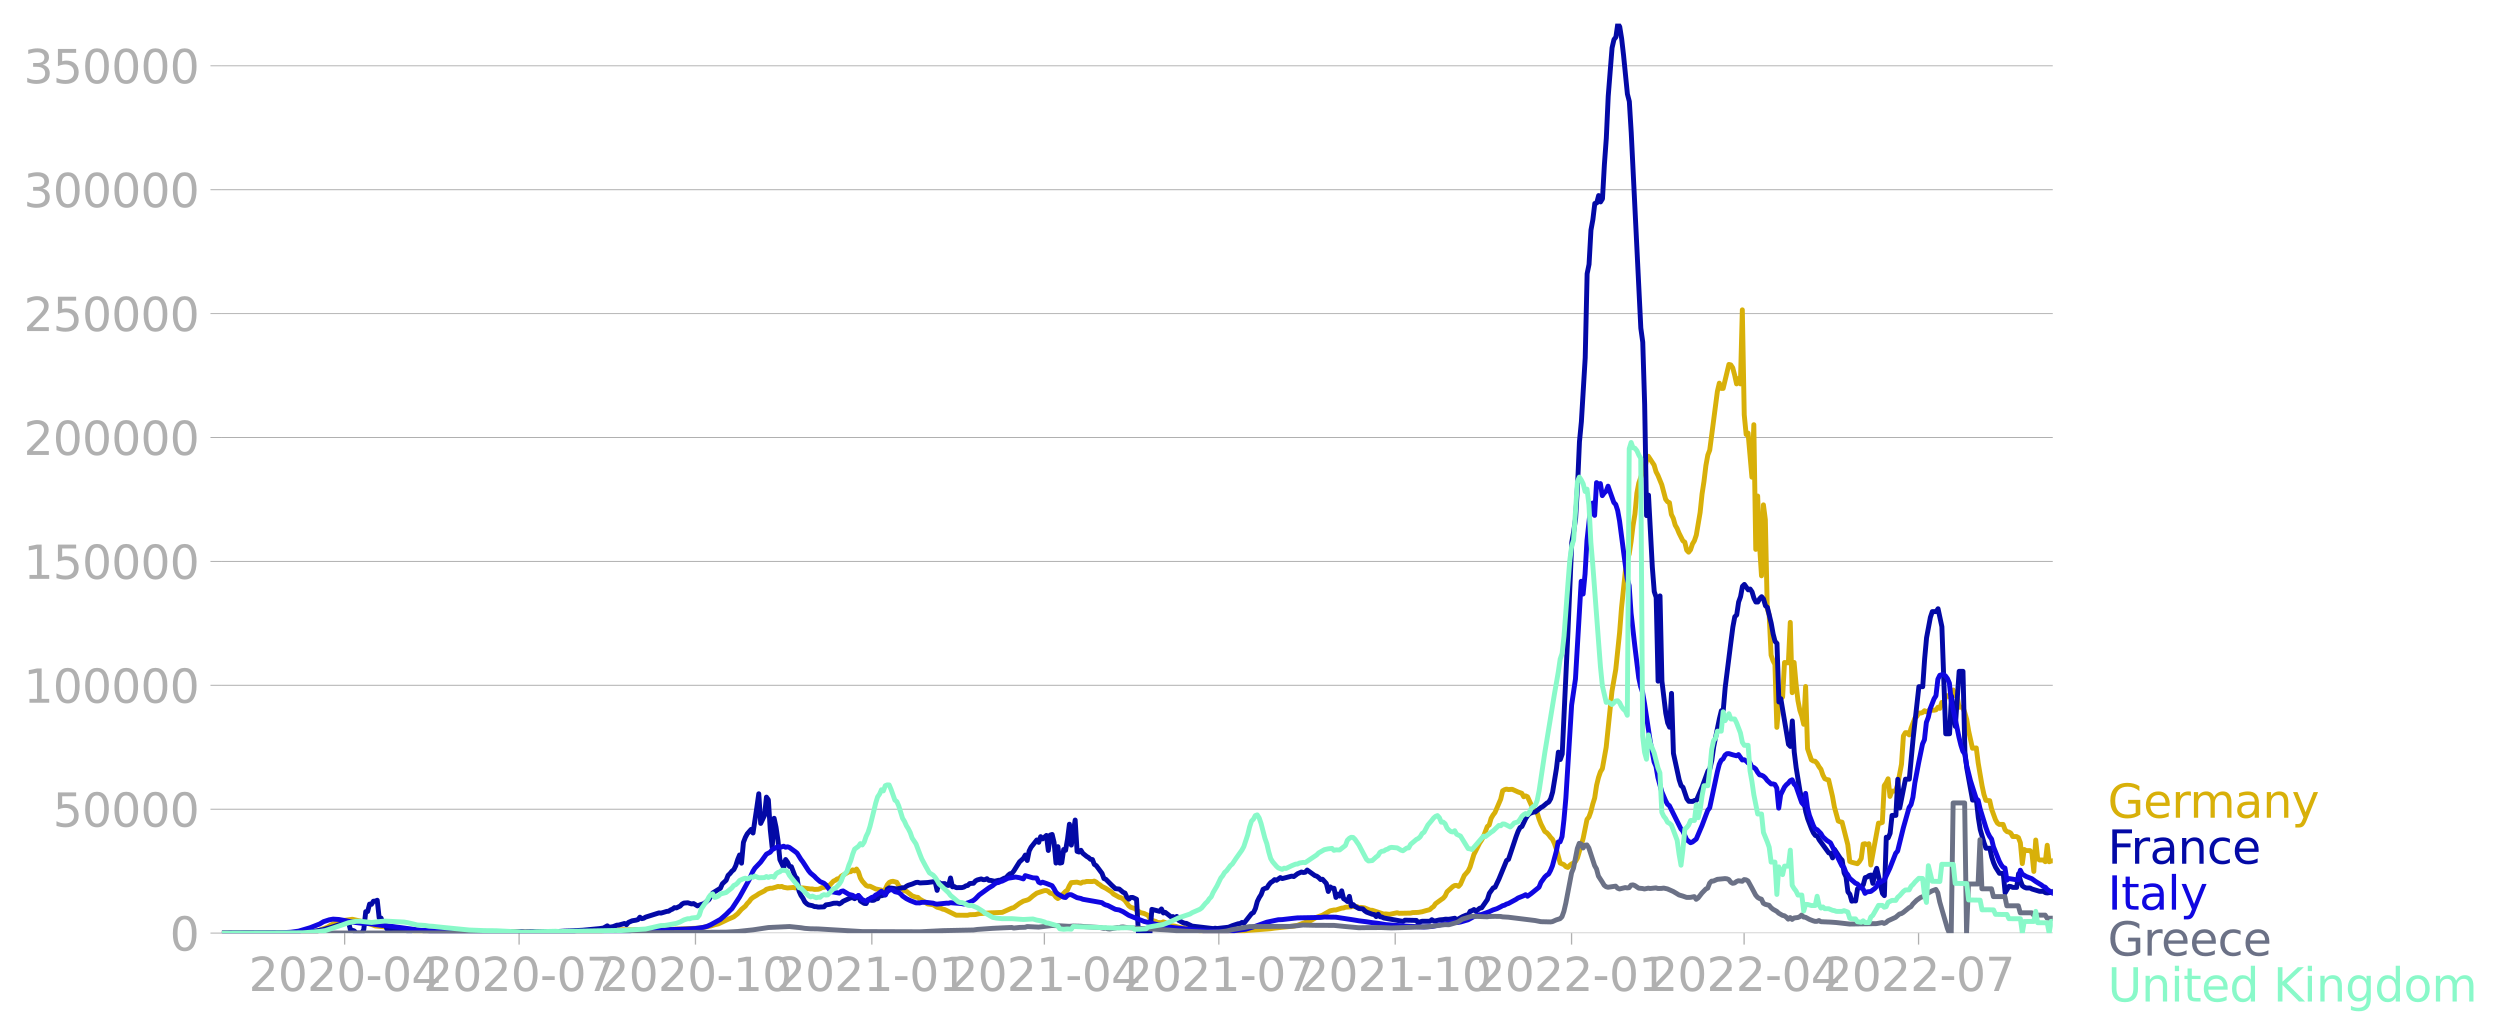 <svg xmlns:xlink="http://www.w3.org/1999/xlink" width="1015.94" height="420.47" viewBox="0 0 761.955 315.353" xmlns="http://www.w3.org/2000/svg"><defs><style>*{stroke-linejoin:round;stroke-linecap:butt}</style></defs><g id="figure_1"><path d="M0 315.353h761.955V0H0v315.353z" style="fill:none" id="patch_1"/><g id="axes_1"><path d="M67.645 284.4h558V7.2h-558v277.2z" style="fill:none" id="patch_2"/><g id="matplotlib.axis_1"><g id="xtick_1"><g id="line2d_1"><defs><path id="m13fb68a938" d="M0 0v3.5" style="stroke:#b0b0b0;stroke-width:.4"/></defs><use xlink:href="#m13fb68a938" x="105.04" y="284.4" style="fill:#b0b0b0;stroke:#b0b0b0;stroke-width:.4"/></g><g style="fill:#b0b0b0" transform="matrix(.14 0 0 -.14 75.792 302.038)" id="text_1"><defs><path id="DejaVuSans-32" d="M1228 531h2203V0H469v531q359 372 979 998 621 627 780 809 303 340 423 576 121 236 121 464 0 372-261 606-261 235-680 235-297 0-627-103-329-103-704-313v638q381 153 712 231 332 78 607 78 725 0 1156-363 431-362 431-968 0-288-108-546-107-257-392-607-78-91-497-524-418-433-1181-1211z" transform="scale(.016)"/><path id="DejaVuSans-30" d="M2034 4250q-487 0-733-480-245-479-245-1442 0-959 245-1439 246-480 733-480 491 0 736 480 246 480 246 1439 0 963-246 1442-245 480-736 480zm0 500q785 0 1199-621 414-620 414-1801 0-1178-414-1799Q2819-91 2034-91q-784 0-1198 620-414 621-414 1799 0 1181 414 1801 414 621 1198 621z" transform="scale(.016)"/><path id="DejaVuSans-2d" d="M313 2009h1684v-512H313v512z" transform="scale(.016)"/><path id="DejaVuSans-34" d="M2419 4116 825 1625h1594v2491zm-166 550h794V1625h666v-525h-666V0h-628v1100H313v609l1940 2957z" transform="scale(.016)"/></defs><use xlink:href="#DejaVuSans-32"/><use xlink:href="#DejaVuSans-30" x="63.623"/><use xlink:href="#DejaVuSans-32" x="127.246"/><use xlink:href="#DejaVuSans-30" x="190.869"/><use xlink:href="#DejaVuSans-2d" x="254.492"/><use xlink:href="#DejaVuSans-30" x="290.576"/><use xlink:href="#DejaVuSans-34" x="354.199"/></g></g><g id="xtick_2"><use xlink:href="#m13fb68a938" x="158.21" y="284.4" style="fill:#b0b0b0;stroke:#b0b0b0;stroke-width:.4" id="line2d_2"/><g style="fill:#b0b0b0" transform="matrix(.14 0 0 -.14 128.962 302.038)" id="text_2"><defs><path id="DejaVuSans-37" d="M525 4666h3000v-269L1831 0h-659l1594 4134H525v532z" transform="scale(.016)"/></defs><use xlink:href="#DejaVuSans-32"/><use xlink:href="#DejaVuSans-30" x="63.623"/><use xlink:href="#DejaVuSans-32" x="127.246"/><use xlink:href="#DejaVuSans-30" x="190.869"/><use xlink:href="#DejaVuSans-2d" x="254.492"/><use xlink:href="#DejaVuSans-30" x="290.576"/><use xlink:href="#DejaVuSans-37" x="354.199"/></g></g><g id="xtick_3"><use xlink:href="#m13fb68a938" x="211.965" y="284.4" style="fill:#b0b0b0;stroke:#b0b0b0;stroke-width:.4" id="line2d_3"/><g style="fill:#b0b0b0" transform="matrix(.14 0 0 -.14 182.717 302.038)" id="text_3"><defs><path id="DejaVuSans-31" d="M794 531h1031v3560L703 3866v575l1116 225h631V531h1031V0H794v531z" transform="scale(.016)"/></defs><use xlink:href="#DejaVuSans-32"/><use xlink:href="#DejaVuSans-30" x="63.623"/><use xlink:href="#DejaVuSans-32" x="127.246"/><use xlink:href="#DejaVuSans-30" x="190.869"/><use xlink:href="#DejaVuSans-2d" x="254.492"/><use xlink:href="#DejaVuSans-31" x="290.576"/><use xlink:href="#DejaVuSans-30" x="354.199"/></g></g><g id="xtick_4"><use xlink:href="#m13fb68a938" x="265.72" y="284.4" style="fill:#b0b0b0;stroke:#b0b0b0;stroke-width:.4" id="line2d_4"/><g style="fill:#b0b0b0" transform="matrix(.14 0 0 -.14 236.472 302.038)" id="text_4"><use xlink:href="#DejaVuSans-32"/><use xlink:href="#DejaVuSans-30" x="63.623"/><use xlink:href="#DejaVuSans-32" x="127.246"/><use xlink:href="#DejaVuSans-31" x="190.869"/><use xlink:href="#DejaVuSans-2d" x="254.492"/><use xlink:href="#DejaVuSans-30" x="290.576"/><use xlink:href="#DejaVuSans-31" x="354.199"/></g></g><g id="xtick_5"><use xlink:href="#m13fb68a938" x="318.307" y="284.4" style="fill:#b0b0b0;stroke:#b0b0b0;stroke-width:.4" id="line2d_5"/><g style="fill:#b0b0b0" transform="matrix(.14 0 0 -.14 289.059 302.038)" id="text_5"><use xlink:href="#DejaVuSans-32"/><use xlink:href="#DejaVuSans-30" x="63.623"/><use xlink:href="#DejaVuSans-32" x="127.246"/><use xlink:href="#DejaVuSans-31" x="190.869"/><use xlink:href="#DejaVuSans-2d" x="254.492"/><use xlink:href="#DejaVuSans-30" x="290.576"/><use xlink:href="#DejaVuSans-34" x="354.199"/></g></g><g id="xtick_6"><use xlink:href="#m13fb68a938" x="371.477" y="284.4" style="fill:#b0b0b0;stroke:#b0b0b0;stroke-width:.4" id="line2d_6"/><g style="fill:#b0b0b0" transform="matrix(.14 0 0 -.14 342.23 302.038)" id="text_6"><use xlink:href="#DejaVuSans-32"/><use xlink:href="#DejaVuSans-30" x="63.623"/><use xlink:href="#DejaVuSans-32" x="127.246"/><use xlink:href="#DejaVuSans-31" x="190.869"/><use xlink:href="#DejaVuSans-2d" x="254.492"/><use xlink:href="#DejaVuSans-30" x="290.576"/><use xlink:href="#DejaVuSans-37" x="354.199"/></g></g><g id="xtick_7"><use xlink:href="#m13fb68a938" x="425.232" y="284.4" style="fill:#b0b0b0;stroke:#b0b0b0;stroke-width:.4" id="line2d_7"/><g style="fill:#b0b0b0" transform="matrix(.14 0 0 -.14 395.984 302.038)" id="text_7"><use xlink:href="#DejaVuSans-32"/><use xlink:href="#DejaVuSans-30" x="63.623"/><use xlink:href="#DejaVuSans-32" x="127.246"/><use xlink:href="#DejaVuSans-31" x="190.869"/><use xlink:href="#DejaVuSans-2d" x="254.492"/><use xlink:href="#DejaVuSans-31" x="290.576"/><use xlink:href="#DejaVuSans-30" x="354.199"/></g></g><g id="xtick_8"><use xlink:href="#m13fb68a938" x="478.987" y="284.4" style="fill:#b0b0b0;stroke:#b0b0b0;stroke-width:.4" id="line2d_8"/><g style="fill:#b0b0b0" transform="matrix(.14 0 0 -.14 449.74 302.038)" id="text_8"><use xlink:href="#DejaVuSans-32"/><use xlink:href="#DejaVuSans-30" x="63.623"/><use xlink:href="#DejaVuSans-32" x="127.246"/><use xlink:href="#DejaVuSans-32" x="190.869"/><use xlink:href="#DejaVuSans-2d" x="254.492"/><use xlink:href="#DejaVuSans-30" x="290.576"/><use xlink:href="#DejaVuSans-31" x="354.199"/></g></g><g id="xtick_9"><use xlink:href="#m13fb68a938" x="531.574" y="284.4" style="fill:#b0b0b0;stroke:#b0b0b0;stroke-width:.4" id="line2d_9"/><g style="fill:#b0b0b0" transform="matrix(.14 0 0 -.14 502.326 302.038)" id="text_9"><use xlink:href="#DejaVuSans-32"/><use xlink:href="#DejaVuSans-30" x="63.623"/><use xlink:href="#DejaVuSans-32" x="127.246"/><use xlink:href="#DejaVuSans-32" x="190.869"/><use xlink:href="#DejaVuSans-2d" x="254.492"/><use xlink:href="#DejaVuSans-30" x="290.576"/><use xlink:href="#DejaVuSans-34" x="354.199"/></g></g><g id="xtick_10"><use xlink:href="#m13fb68a938" x="584.744" y="284.4" style="fill:#b0b0b0;stroke:#b0b0b0;stroke-width:.4" id="line2d_10"/><g style="fill:#b0b0b0" transform="matrix(.14 0 0 -.14 555.497 302.038)" id="text_10"><use xlink:href="#DejaVuSans-32"/><use xlink:href="#DejaVuSans-30" x="63.623"/><use xlink:href="#DejaVuSans-32" x="127.246"/><use xlink:href="#DejaVuSans-32" x="190.869"/><use xlink:href="#DejaVuSans-2d" x="254.492"/><use xlink:href="#DejaVuSans-30" x="290.576"/><use xlink:href="#DejaVuSans-37" x="354.199"/></g></g></g><g id="matplotlib.axis_2"><g id="ytick_1"><path d="M67.645 284.4h558" clip-path="url(#p35e432c963)" style="fill:none;stroke:#b0b0b0;stroke-width:.3;stroke-linecap:square" id="line2d_11"/><g id="line2d_12"><defs><path id="m4a6de30588" d="M0 0h-3.5" style="stroke:#b0b0b0;stroke-width:.3"/></defs><use xlink:href="#m4a6de30588" x="67.645" y="284.4" style="fill:#b0b0b0;stroke:#b0b0b0;stroke-width:.3"/></g><use xlink:href="#DejaVuSans-30" style="fill:#b0b0b0" transform="matrix(.14 0 0 -.14 51.737 289.719)" id="text_11"/></g><g id="ytick_2"><path d="M67.645 246.636h558" clip-path="url(#p35e432c963)" style="fill:none;stroke:#b0b0b0;stroke-width:.3;stroke-linecap:square" id="line2d_13"/><use xlink:href="#m4a6de30588" x="67.645" y="246.636" style="fill:#b0b0b0;stroke:#b0b0b0;stroke-width:.3" id="line2d_14"/><g style="fill:#b0b0b0" transform="matrix(.14 0 0 -.14 16.108 251.955)" id="text_12"><defs><path id="DejaVuSans-35" d="M691 4666h2478v-532H1269V2991q137 47 274 70 138 23 276 23 781 0 1237-428 457-428 457-1159 0-753-469-1171Q2575-91 1722-91q-294 0-599 50Q819 9 494 109v635q281-153 581-228t634-75q541 0 856 284 316 284 316 772 0 487-316 771-315 285-856 285-253 0-505-56-251-56-513-175v2344z" transform="scale(.016)"/></defs><use xlink:href="#DejaVuSans-35"/><use xlink:href="#DejaVuSans-30" x="63.623"/><use xlink:href="#DejaVuSans-30" x="127.246"/><use xlink:href="#DejaVuSans-30" x="190.869"/><use xlink:href="#DejaVuSans-30" x="254.492"/></g></g><g id="ytick_3"><path d="M67.645 208.872h558" clip-path="url(#p35e432c963)" style="fill:none;stroke:#b0b0b0;stroke-width:.3;stroke-linecap:square" id="line2d_15"/><use xlink:href="#m4a6de30588" x="67.645" y="208.872" style="fill:#b0b0b0;stroke:#b0b0b0;stroke-width:.3" id="line2d_16"/><g style="fill:#b0b0b0" transform="matrix(.14 0 0 -.14 7.2 214.191)" id="text_13"><use xlink:href="#DejaVuSans-31"/><use xlink:href="#DejaVuSans-30" x="63.623"/><use xlink:href="#DejaVuSans-30" x="127.246"/><use xlink:href="#DejaVuSans-30" x="190.869"/><use xlink:href="#DejaVuSans-30" x="254.492"/><use xlink:href="#DejaVuSans-30" x="318.115"/></g></g><g id="ytick_4"><path d="M67.645 171.108h558" clip-path="url(#p35e432c963)" style="fill:none;stroke:#b0b0b0;stroke-width:.3;stroke-linecap:square" id="line2d_17"/><use xlink:href="#m4a6de30588" x="67.645" y="171.108" style="fill:#b0b0b0;stroke:#b0b0b0;stroke-width:.3" id="line2d_18"/><g style="fill:#b0b0b0" transform="matrix(.14 0 0 -.14 7.2 176.427)" id="text_14"><use xlink:href="#DejaVuSans-31"/><use xlink:href="#DejaVuSans-35" x="63.623"/><use xlink:href="#DejaVuSans-30" x="127.246"/><use xlink:href="#DejaVuSans-30" x="190.869"/><use xlink:href="#DejaVuSans-30" x="254.492"/><use xlink:href="#DejaVuSans-30" x="318.115"/></g></g><g id="ytick_5"><path d="M67.645 133.344h558" clip-path="url(#p35e432c963)" style="fill:none;stroke:#b0b0b0;stroke-width:.3;stroke-linecap:square" id="line2d_19"/><use xlink:href="#m4a6de30588" x="67.645" y="133.344" style="fill:#b0b0b0;stroke:#b0b0b0;stroke-width:.3" id="line2d_20"/><g style="fill:#b0b0b0" transform="matrix(.14 0 0 -.14 7.2 138.663)" id="text_15"><use xlink:href="#DejaVuSans-32"/><use xlink:href="#DejaVuSans-30" x="63.623"/><use xlink:href="#DejaVuSans-30" x="127.246"/><use xlink:href="#DejaVuSans-30" x="190.869"/><use xlink:href="#DejaVuSans-30" x="254.492"/><use xlink:href="#DejaVuSans-30" x="318.115"/></g></g><g id="ytick_6"><path d="M67.645 95.58h558" clip-path="url(#p35e432c963)" style="fill:none;stroke:#b0b0b0;stroke-width:.3;stroke-linecap:square" id="line2d_21"/><use xlink:href="#m4a6de30588" x="67.645" y="95.581" style="fill:#b0b0b0;stroke:#b0b0b0;stroke-width:.3" id="line2d_22"/><g style="fill:#b0b0b0" transform="matrix(.14 0 0 -.14 7.2 100.9)" id="text_16"><use xlink:href="#DejaVuSans-32"/><use xlink:href="#DejaVuSans-35" x="63.623"/><use xlink:href="#DejaVuSans-30" x="127.246"/><use xlink:href="#DejaVuSans-30" x="190.869"/><use xlink:href="#DejaVuSans-30" x="254.492"/><use xlink:href="#DejaVuSans-30" x="318.115"/></g></g><g id="ytick_7"><path d="M67.645 57.817h558" clip-path="url(#p35e432c963)" style="fill:none;stroke:#b0b0b0;stroke-width:.3;stroke-linecap:square" id="line2d_23"/><use xlink:href="#m4a6de30588" x="67.645" y="57.817" style="fill:#b0b0b0;stroke:#b0b0b0;stroke-width:.3" id="line2d_24"/><g style="fill:#b0b0b0" transform="matrix(.14 0 0 -.14 7.2 63.136)" id="text_17"><defs><path id="DejaVuSans-33" d="M2597 2516q453-97 707-404 255-306 255-756 0-690-475-1069Q2609-91 1734-91q-293 0-604 58T488 141v609q262-153 574-231 313-78 654-78 593 0 904 234t311 681q0 413-289 645-289 233-804 233h-544v519h569q465 0 712 186t247 536q0 359-255 551-254 193-729 193-260 0-557-57-297-56-653-174v562q360 100 674 150t592 50q719 0 1137-327 419-326 419-882 0-388-222-655t-631-370z" transform="scale(.016)"/></defs><use xlink:href="#DejaVuSans-33"/><use xlink:href="#DejaVuSans-30" x="63.623"/><use xlink:href="#DejaVuSans-30" x="127.246"/><use xlink:href="#DejaVuSans-30" x="190.869"/><use xlink:href="#DejaVuSans-30" x="254.492"/><use xlink:href="#DejaVuSans-30" x="318.115"/></g></g><g id="ytick_8"><path d="M67.645 20.053h558" clip-path="url(#p35e432c963)" style="fill:none;stroke:#b0b0b0;stroke-width:.3;stroke-linecap:square" id="line2d_25"/><use xlink:href="#m4a6de30588" x="67.645" y="20.053" style="fill:#b0b0b0;stroke:#b0b0b0;stroke-width:.3" id="line2d_26"/><g style="fill:#b0b0b0" transform="matrix(.14 0 0 -.14 7.2 25.372)" id="text_18"><use xlink:href="#DejaVuSans-33"/><use xlink:href="#DejaVuSans-35" x="63.623"/><use xlink:href="#DejaVuSans-30" x="127.246"/><use xlink:href="#DejaVuSans-30" x="190.869"/><use xlink:href="#DejaVuSans-30" x="254.492"/><use xlink:href="#DejaVuSans-30" x="318.115"/></g></g></g><path d="m67.645 284.4 23.956-.104 2.337-.169 2.337-.36.585-.082 2.921-1.083 1.169-.722 1.168-.537.585-.387.584-.218 4.09-.564 3.506.786.584.336 1.753.476 1.168.437 4.09.405 1.17.245 6.426.789 1.169.013 7.011.252 1.753.063 15.776.088 2.922-.13 4.09.126 12.854-.02 5.259-.139 11.101-.433 1.753-.1 9.349.102 1.753-.093 2.337-.076 7.596-.332 2.337-.104 3.506-.652 1.168-.362 1.169-.277 1.753-.831 1.168-.563 1.169-.497.584-.265 1.169-.924 1.168-1.345 1.169-.96.584-.796.585-.592.584-.803.584-.468 1.169-.692.584-.426 1.169-.59.584-.304.584-.469 1.169-.335.584.002 1.169-.34.584-.219.584.101.585-.1.584.274 1.168.198 1.753-.146.585.13 2.337.01 2.337.317.584-.005.585.147 1.168-.045.584-.175.585-.341 1.168-.174.585-.383.584-.176 1.169-1.246.584-.262.584-.435.584-.04.585-.747 2.337-1.357.584-.03.584-.55.585.322.584-.568.584.89.585 1.817.584.972 1.169 1.328.584.246.584-.038 1.753.843 1.753.36.584.665.584-.963.585-1.295.584-.715.584-.286.585-.098 1.168.31.584 1.022.585.65.584.33.584.578.585.154 1.168.906.585.486 1.168.42.584.044.585.535 1.753 1.02.584.442 1.753.268 1.168.738 1.169.318.584.278.585.116 3.505 1.729 3.506.012.584-.168 1.753-.046 1.169-.275 1.753-.126 1.753-.12 1.168-.041 2.337-.1 2.922-1.306.584-.132 1.753-1.304 1.169-.68 1.168-.336.584-.256 1.169-.997 1.169-.85 1.752-.59.585-.178.584-.034.584.253.585.537.584.149.584.287.585.796.584.42.584-.386 1.753-1.767.584-.423.585-1.297.584-.973 1.753-.151 1.168.324.585-.344.584-.01.584-.185 1.753.038.584-.147.585.286.584.516.584.347.585.48 1.168.565 1.753 1.125.584.63 1.753.984.585.152.584.338.584.489 1.169 1.612.584.448 1.169.37 1.752 1.247 1.169.28 1.169.543.584.907.584.646 1.169.329.584.309 1.169.09.584-.248.584.18 1.169.793 1.168.245.585.063 1.168.336 3.506.537 1.169.348 1.753.178 9.933.251 6.427-.459 4.09-.312 1.168-.1 1.169-.174 5.843-.612 1.168-.23 2.338-.893 1.168-.256 2.337-1.32 1.169-.417.584-.198 2.337-1.34 1.17-.244h.583l1.753-.57.585-.058.584-.22 1.753-.13.584-.184.584.138.585-.04.584.335.584-.083 1.169.163 1.753.73.584.001 3.506 1.15.584-.048 1.169.13 2.337-.483.584.174 3.506-.065.584-.156 1.753-.06 1.169-.197 1.168-.341 1.169-.296.584-.552.584-.399.585-.869 1.752-1.269.585-.4.584-.668.584-1.29 1.753-1.58.585-.334.584-.036.584.303.584-.638 1.169-2.688 1.169-1.35.584-1.188 1.168-3.833 1.753-3.513.585-.873.584-1.102 1.169-3.057.584-.467.584-2.033.584-.996.585-.759 1.753-4.092.584-2.53.584-.345.584-.18.585.138 1.168-.08 1.753.802 1.169.418.584 1.046.584-.26.585.28 1.168 2.576.585 1.016 1.168 1.222.584 1.974.585 1.504 1.168 2.288.585.356.584.61.584.798.584.609.585 1.267.584 1.677 1.169 4.3 1.168.487.585.606.584.233.584-.627.584-.45.585-.261.584-.497.584-1.023 1.753-5.992 1.169-5.776.584-.727.584-1.633.585-2.321.584-1.843.584-3.872.585-2.388.584-1.721.584-.96 1.169-6.539 1.753-16.993 1.168-6.71 1.169-11.245.584-7.51 1.169-11.188.584-3.618.584-1.61.584-3.848.585-4.801.584-3.559.584-6.332.585-3.091 1.168-3.362.585-.75.584-2.779.584-1.267 1.753 2.666.584 2.028.585 1.118 1.168 2.86 1.169 4.403.584.77.584.28.585 3.594.584 1.179.584 2.082.585 1.004.584 1.432 1.168 2.335.585.41.584 2.442.584.61.585-.74.584-1.766.584-.969.584-1.734 1.17-6.92.583-5.62.585-3.802.584-4.842.584-3.207.585-1.505 2.337-17.913.584-2.498.584 1.599.585.007 1.752-7.314.585.145.584.886.584 2.22.585 2.677.584-1.648.584 1.646.585-22.561.584 31.997.584 5.996.584-.427 1.169 13.428.584-15.994.585 38.004.584-16.264.584 15.212.584 9.106.585-21.627.584 4.504.584 27.12.585 1.985.584 12.203.584 1.693.584 1.112.585 19.201.584-6.466.584-2.261.585-.524.584-10.521 1.169.108.584-12.334.584 21.426.584-9.218.585 6.485.584 5.155.584 2.963.585 1.732.584 2.512.584-11.505.584 18.946 1.17 3.408.583.348.585.074.584.642.584 1.038.585.778.584 1.734.584 1.122.584.252.585.113 1.168 4.992.585 3.263 1.168 4.27.584.251.585.115 1.753 6.877.584 5.077.584.26 1.753.447.584-.628.585-.949.584-4.406.584-.12.585.292.584-.282.584 6.488 2.337-12.76h.585l.584-.216.584-11.231.584-.83.585-1.241.584 5.369.584-1.61.585-.001.584-.169.584-1.862 1.169-6.161.584-8.64.584-.979h.585l.584.663.584-2.075 1.169-3.024.584-.53.584-1.007h.585l.584-.169.584-.557.585.348.584-.295.584-.5.585.297h.584l.584-.122.584-.78.585.336.584-1.807.584.867.585-2.927h.584l.584.377.584-.643.585-1.445.584 1.675.584.203.585 3.349h1.168l.585 1.641.584 2.074.584 3.506 1.169 5.29 1.168-.093.585 4.616 1.168 6.86.584 2.729.585 1.768 1.168.093.585 2.59 1.168 3.204.584 1.043.585.405h1.168l.585 1.614.584.577.584.13.585.336.584 1.032 1.168-.006.585.36.584 1.56.584 6.331.585-4.296.584.33 1.168.006.585.637.584 5.712.584-9.57.585 5.677.584.418h1.169l.584.518.584-5.017.584 5.033.585-.223.584-.088h0" clip-path="url(#p35e432c963)" style="fill:none;stroke:#d8b009;stroke-width:1.5;stroke-linecap:square" id="line2d_27"/><path d="m67.645 284.4 23.372-.107 2.921-.224 2.337-.309 2.338-.435 1.168-.375 1.169-.299 2.337-.79.584-.107.584-.581.585-.203.584.196.584-.155.585 2.344 1.168.372.585.673h1.752l.585-1.151.584-5.384.584-.052.585-2.259.584.07.584-.949.584-.035.585-.255.584 5.358.584.075.585 1.595.584.152.584 1.541.585-.1.584.23.584.05 1.169-.184.584.351.584-.316.585.247 1.168.125 1.169.554.584-.603 1.753.08 1.753.077.584.39 8.18.19.584-.332.585.017 1.168-.207 1.169.089.584.367 1.169-.109.584.132 1.753-.127.584-.415.585.43 2.921-.017 3.506-.017 2.921.023.585.081 2.337-.135 1.168.088 1.753-.087 2.922.02h1.168l2.922-.005 3.505-.223 1.753-.06 1.753-.098 1.753-.092 5.259-.505 1.168-.172 1.169-.664.584.445 1.169-.204 1.168-.45.585-.029 1.753-.489.584.378.584-.693 1.169-.503 1.168-.192.585-.163.584-.734.584.443.585-.133.584-.339 4.09-1.293.584.073 1.169-.34.584-.18.584-.05.585-.4.584-.24.584-.453.584.085 1.17-.564.583-.612.585-.31 1.168-.081 1.169.358.584-.122 1.169.706 1.168-.449.585-.144.584-.357 1.168-.967 1.17-2.024 2.336-1.445.585-1.333 1.168-1.086.584-1.494.585-.547.584-.729.584-.48.585-1.192.584-1.858.584-1.416.584 2.506.585-6.336.584-1.52.584-1.094 1.169-1.343.584 1.097 1.169-7.838.584-4.116.584 9.028 1.169-2.445.584-5.562.585.821.584 9.136.584 5.393.584-8.904.585 2.726.584 3.972.584 5.902 1.169 2.454.584-2.48.584.815.585 1.27.584.094 1.169 3.059.584.538.584 3.85.585 1.304.584.84.584 1.132.584.56.585.364 1.168.24.585.273.584.024.584.136 1.753-.075.584-.604 1.169-.166 1.169-.328 1.168-.04.584.25.585-.328.584-.488 2.337-1.075.584-.014.585.295 1.168-.832.585 1.547 1.168.738.585.04.584-1.244 1.168.283.585-.04.584-.392.584-.105.585-1.008.584.144.584-.19.584-.055.585-1.803.584-.373 1.169.145 1.168.182 1.753-.365.584.002.585-.46.584-.305 1.169-.365 1.168-.484.584-.054.585.203 2.337-.124 1.753-.236.584.059.584 2.567.585-2.414.584.373 1.169-.036.584.466.584.107.584-2.272.585 2.687.584-.07.584.328 1.753-.029.584-.155.585-.37.584-.122.584-.58 1.169-.091.584-.7.585-.312 1.168-.305.584.225.585-.008.584-.289.584.509.585.014 1.168.262 1.169-.292.584-.033 1.169-.61.584-.17.584-.687.585-.498.584-.1.584-.739 1.753-2.792 1.169-1.057.584-1.007.584 1.654.584-2.9.585-1.142 1.753-2.213.584.724.584-1.73.584.685 1.17-1.06.583 4.582.585-4.695.584-.182.584 2.446.585 6.271.584-5.001.584 5.019.584-.134.585-4.02.584.241.584-3.353.585-4.594.584 6.365 1.168-7.634.585 9.551.584.199.584-.534.585.926 1.168.945.585.348.584.526.584.081.584 1.484.585.365 1.753 2.359.584 1.573.584.237 1.753 1.76 1.169 1.085 1.168.136 1.169.981.584.243.584 1.306.585.55.584-.53.584-.005 1.169.54.584 10.342h3.506l.584-7.246 2.337.602.585-.723.584 1.22.584-.176 1.753 1.368.584-.087.585.413.584-.455.584 1.196 1.169.621.584.238.584.052 1.753.832 6.428.762.584-.128.584.103 3.506-.397 1.169-.484 1.752-.571.585-.05.584-.364.584.284 2.337-2.967.585-.315.584-1.215.584-2.171.585-1.192.584-.914.584-1.59.584-.292.585-.132.584-.961.584-.686.585-.359.584-.529.584.203 1.169-.825.584.305 2.922-.755.584.148 1.168-.879 1.17-.511.583.154.585-.087.584-.667 2.337 1.685.584.185.585.428.584.592.584-.085 1.169 1.298.584 2.426.584-1.394.585.396.584.025.584 2.793.585-1.017.584.597.584-1.594.585 2.406.584.347.584.5.584-1.565.585 2.934.584-.428.584.562 1.169.65 1.168.088.585.598.584.403 1.753.655.584.084.585.613.584-.728.584.764.584.116.585.281 5.843 1.038.584-.376 3.506.08.584.876.584-.48.585-.15 2.337.016.584-.483.584.364.585-.029 1.168-.28 1.169-.101.584-.108 1.169.016 1.753-.311.584.503 1.753-.983 1.168-.483.585-.038.584-1.129.584-.176.584-.35.585.56 1.168-.967.585-.115 1.753-2.534.584-1.876 1.168-1.648.585-.22 1.168-2.47 2.337-5.667.585-.347 2.337-7.001.584-1.551.584-1.14.585-.333 1.168-2.451.585-.911.584-.571 1.169-.448.584-.05 1.753-1.375.584-.322 1.169-.997.584-.327.584-1.022.584-2.006 1.17-7.198.583-4.971.585 2.241.584-1.656 1.169-24.905.584-12.398 1.168-27.253.585-3.316.584-3.993.584-9.945.585-13.39.584-6.08 1.168-19.485.585-25.643.584-2.854.584-10.45.585-3.19.584-4.909.584-.16.585-2.259.584 1.939.584-.941.584-10.407.585-8.058.584-12.832 1.169-14.72.584-2.537.584-.736.584-4.109.585.954.584 3.638.584 5.088 1.169 11.772.584 2.269.584 9.56 2.922 59.522.584 4.273.585 18.994.584 33.88.584-6.25 1.169 21.981.584 7.431.584 1.752.585 25.542.584-25.989.584 25.973 1.169 9.765.584 2.972.584 1.309.585-10.31.584 18.274 1.753 8.082.584 1.77.584.51 1.169 3.485.584.778 1.169.035.584-.294.584-.06 1.753-4.106 1.753-4.809.585-.68.584-2.555.584-4.169 1.753-8.59.584-2.4.585-.206.584-6.884 1.753-13.946.584-4.468.584-3.118.585-.569.584-3.936.584-1.615.585-3.147.584-.587 1.168 1.652.585-.25.584.855.584 1.955.585 1.15.584.005.584-1.043.584-.581.585.71.584 2.049.584.482 1.169 4.864.584 3.258.584 2.267.585.618.584 17.832.584-1.001 2.338 13.933.584.62.584-7.769.584 9.494.585 4.745 1.168 7.19.585 2.398.584.572.584 3.278.584 2.127 1.17 3.066.583 1.243.585.799.584.15.584 1.15 2.922 4.003.584.152.584 1.374.585-2.578 1.752 2.667.585.634.584 3.84.584 1.235.585 4.569.584.713.584 2.107.585-.116.584.057.584-3.703 1.169-.78.584-.447.584-2.19.585-.172.584-.443.584-.167.584 2.536.585-2.987.584-1.594 1.753 7.644.584.668.584-17.797.585.203.584-1.395.584-5.452 1.169-.01.584-11 .585 8.75 1.752-8.79h1.169l1.169-12.433 1.752-15.753h1.17l.583-8.47.585-6.431 1.168-6.244.585-1.74h1.168l.584-.873 1.169 5.496 1.169 32.617h1.168l.584-11.476.585 5.158.584 4.055 1.169-16.772h1.168l.585 24.588.584 4.993 1.753 9.661h1.168l.585 5.38.584 3.615 1.168 4.06.585 1.62h1.168l.585 2.675.584 1.8.584 1.314 1.169 1.853h1.168l.585 5.942 1.168-1.987.585.078.584.268h1.168l.585-4.158.584 2.13.584 1.566.585.4.584.233h1.168l.585.322 2.337.704h1.169l.584.41.584.08 1.169-.193.584-.29h0" clip-path="url(#p35e432c963)" style="fill:none;stroke:#0309a6;stroke-width:1.5;stroke-linecap:square" id="line2d_28"/><path d="m67.645 284.4 18.113-.094 2.922-.19 2.337-.329 3.505-1.035 2.922-1.149 1.169-.701 1.752-.566 1.169-.204 1.753.108 2.337.421 1.753.366 1.169.158 1.752.22 2.338.092 1.168.172 1.169.179 1.753.236.584-.076 1.753.296 9.348 1.246 1.17.025 5.842.332 14.023.284 2.337.034 3.506-.035 9.933.058 12.854-.056 9.933-.251 7.012-.51 2.921-.064 2.338-.062 3.505.033 5.259-.183 2.921-.167 2.338-.338 1.168-.309 1.169-.516 2.921-1.618 1.753-1.53 1.169-1.183.584-.537 2.337-3.56 2.922-5.275 1.168-2.595.585-.932 1.752-1.84 1.753-2.422 1.169-.618.584-.74 1.169-.634.584-.335.584.276 1.169-.372.584.313.584-.142.585.194 1.753 1.272.584.478 1.169 1.876.584.774 1.753 2.702.584.707 1.169.973.584.624 1.168 1.024 1.17.481.583.487 1.169 1.53.584.58 2.337.405.585-.52.584-.133 1.753 1.053 1.168.29.585.394.584.021.584-.392 1.169 1.302 1.169.474.584-.248.584-.587.584-.342.585-.153.584-.573.584-.24 1.169-.893 1.168 1.05.585-.879.584-.472.584-.187.585.122.584.491 1.168.276.585.396.584.656 1.169.804 1.168.582 1.753.69 1.169.02.584-.175 1.169-.025 2.337.276.584.217.584.076 2.922-.299.584.025.584-.16 3.506.277.584.15 1.753-.579 1.169-.561.584-.468 1.169-1.201 2.921-2.123 1.169-.7.584-.51.584-.355.585-.084.584-.287.584-.155 1.753-.861 1.753-.28.584-.083 1.169.197 1.169.365.584-.998 2.337.677 1.169.057.584 1.251.584.29.584-.285 1.17.394 1.168.45.584.24.584.895.585 1.1.584.537 1.753.968.584.097.584-.612.585-.267.584.026 1.753.89 1.168.246.585.25 5.843 1.037.584.433.584.27.584.138 2.338 1.187 1.168.186 1.169.529 1.753 1.103 1.753.719 2.921 1.158 1.753.405 2.337.592 1.753.264 1.169.363 2.337.293 6.427.72 5.259.39 2.921-.023 2.922-.119 4.09-.528 2.921-.882 3.506-1.253 1.753-.379 1.753-.369 1.168-.042 1.753-.21 1.753-.196 1.168-.12 7.012-.134 1.169-.128 3.505.053 2.338.356 2.921.446 1.753.295 2.337.297 1.753.272 1.753.203 2.337.39 2.921.23 3.506.232 5.259.269 2.337-.148 6.427-1.293.585-.03.584.131 1.168-.176 2.338-.684 1.752-.962 1.753-.57.585-.07 2.337-.844 1.168-.555 1.169-.37 1.169-.582.584-.338.584-.143.584-.348.585-.169 2.337-1.265.584-.405 1.753-.711.584-.31.585.463 1.168-.85 2.337-1.897.585-1.466 1.168-1.635.585-.549.584-.378.584-1.091.584-1.418 1.17-4.365.583-2.884.585-.062.584-1.575.584-5.127.585-6.656 1.752-28.328 1.169-7.93 1.753-29.783.584 3.88.584-6.073.585-10.197 1.168-10.687.585-.768.584 3.76.584-9.988.585.496.584-.196.584 3.67.584-.82.585-.514.584-1.542 1.753 4.947.584.617.584 1.818.585 3.24 1.753 13.377.584 4.141.584 2.162.584 8.413 1.17 10.218 1.168 9.46.584 2.716.584 1.73.585 3.33 1.752 11.636 1.169 6.212.584 1.383.585 3.389 1.168 4.31 1.169 2.732.584 1.094.584.463 3.506 7.06.584.669 1.169 2.613 1.169.93.584-.216 1.168-.906 1.17-2.75.583-1.356 1.169-3.125.584-1.525.585-.76 2.337-10.986.584-2.27.584-1.245.585-.405.584-1.132.584-.454.584-.03 1.169.36 1.169.305.584-.366 1.169 1.644.584-.07.584.346.584.605.585.025.584 1.228.584.164.585.458.584 1.014.584.754.584.118.585.283.584.524.584.788 1.169 1.063.584-.012.584.18.585 1.092.584 6.12.584-4.084 1.169-2.355.584-.701.585-.496.584-.722.584-.287.584 1.296.585.643 1.168 3.384.585 1.646.584.67.584-3.498.584 4.4.585 2.3 1.168 3.05.585 1.119.584.178 1.169 1.205.584.996 1.168 1.056 1.169.77 3.506 7.073.584.405.584 1.531.585.732.584 1.063 1.753 1.486.584.235 1.169 1.225.584.34.584 1.308.585-.452 1.168-.124 1.169-.86.584-.627.584-1.33.585.039.584-.41.584-.22 1.753-3.746 1.753-4.49.584-.673 1.753-7.105 1.753-6.173.584-.876.585-2.254.584-4.38 1.168-6.18 1.17-5.683.583-1.28.585-5.271.584-1.571.584-2.606 1.169-3.013.584-.933.584-5.058.585-1.191.584-.17.584-.026.585.423.584.811.584 1.356.584 5.58 1.169 5.151 1.169 5.758.584 2.397.584 1.847.585.856.584 3.501 1.168 4.652 1.753 5.476.585.496.584 2.54 1.753 5.667.584 1.65.584 1.144.585.814.584 2.376 1.753 4.35.584 1.102.584.777.585.225.584 3.683.584-.492 2.337.378.585-.056.584-2.85.584 1.173 1.169.707 1.168.476.585.223 1.168.846 1.753 1.07.585.48.584.188.584.673 1.169.801.584.39h0" clip-path="url(#p35e432c963)" style="fill:none;stroke:#1007e1;stroke-width:1.5;stroke-linecap:square" id="line2d_29"/><path d="m67.645 284.4 113.937-.11 11.102-.062 5.843.03 22.787-.166 3.506-.19 4.674-.501 4.675-.702 6.427-.308 3.506.363 1.168.192 1.753.13 2.337.04 13.439.811 17.529.067 7.011-.348 9.349-.204 1.169-.165 4.674-.331 1.168-.059 1.753-.085 2.922-.128.584.18 1.753-.187 1.753-.053.584-.216 3.506.176 4.09-.496 2.337.085 2.922.169 1.168-.097 2.337.058 1.169.123 4.674.269 1.169.28.584-.09.584.207.585.074 2.337-.437.584.026.585-.194.584-.042 1.168.19 2.922.19 9.349.544 3.505.274 8.765.414 3.505-.074 2.338-.262 1.753-.446 5.258-.925 9.349-.073 2.921.005 2.337-.21 1.753-.206 2.338.062 1.752.034 5.26.017 3.505.346 4.09.37 2.337-.038 4.674-.02 2.922.122 11.101-.352 5.26-.66 1.168.037 2.337-.672.584-.27 1.169-.767 2.921-.886 2.337.08 2.338.098.584-.099 1.753-.044 1.753.03.584.123 1.753.106 8.18 1.016 1.753.349 2.921.074.584-.092 1.17-.523 1.168-.373.584-.604.584-1.639.585-2.502 1.752-9.199.585-1.467 1.168-5.978.585-1.571.584.201.584 1.212.584-.827.585-.103.584.915 1.753 5.372.584 1.032.585 2.182 1.168 1.806.584.986.585.448.584.166 2.337-.344.584.627.585.231 1.168-.29.585-.136.584.108.584-.071.584-.768.585-.094.584.222 1.169.785 1.168.11.585.141 1.168-.246.584.107 1.753-.195.585.187 1.168-.026.584-.103 1.17.258 1.752.774 1.169.688.584.37 1.168.346 1.169.41 1.169-.012 1.168-.228.584.823.585-.416 1.168-1.495 1.169-1.21.584-.3.585-1.514.584-.6.584-.04 1.169-.512 2.337-.228.584.063.584.232.585.797.584.34.584-.104.585-.428.584-.255 1.169.18.584-.526.584.08.584.331 1.169 2.124 1.169 2.203.584.684.584.357.584.186.585 1.24.584.337 1.169.298.584.705.584.486 1.169.65.584.552 1.169.674.584.13.584.415.585.612.584-.49.584.57.584-.445 1.169-.137.584-.25.585-.508.584.62.584.072 1.169.632 1.168.446.585.163.584-.017.584-.236.585.35 2.921.13 1.753.125 4.09.467 8.18-.128 1.753-.335.584.27.584-.268.585-.517 2.337-1.079 1.169-1.002.584-.134.584-.358 1.753-1.434.584-.307.585-.837 1.168-1.145 1.169-.826 1.168-.433.585-.598 1.753-.978 1.168-.437.584 1.01.585 2.792 2.337 8.066.584 1.436h.584l.585-39.666h3.506l.584 39.666.584-14.96h2.922l.584-13.508.584 14.96h2.922l.584 2.388h3.506l.584 2.805h3.506l.584 2.134h3.506l.584.7h3.506l.584.933h1.753" clip-path="url(#p35e432c963)" style="fill:none;stroke:#6b7186;stroke-width:1.5;stroke-linecap:square" id="line2d_30"/><path d="m67.645 284.4 24.54-.075 5.259-.436 1.753-.28 5.258-1.76 1.753-.626 2.338-.428 1.168-.019 3.506.378 2.337-.27 1.753-.16 5.843.3 1.168.197 1.753.415 1.169.298 1.168.048 1.17.09 1.168.181 1.168.063 1.169.145 9.933.99 4.674.182 3.506.032 7.011.361 1.169.09 2.921-.065 1.17-.07 5.842-.148 1.169.083 16.944-.323 1.753.02 7.596-.465 4.674-1.06 1.169-.033 1.168-.195 2.337-.434 1.17-.432 1.168-.624 1.168-.37.585.036.584-.24 1.168-.132.585-.012.584-.737.584-1.863 1.169-1.72.584-.761.584-1.146.585-.745.584-.248.584 1.088.585-.15.584-.29.584-.603 1.753-.456 1.753-1.41.584-.748.585-.244.584-.528.584-.74 1.169-.528.584-.165.584.214.585-.197.584-.416.584.12.585-.373 1.168.517 1.753-.052.584-.332.585.289.584-.26.584-.041.584.237.585-1.009.584-.432.584-.205.585-.474 1.168.038.584.363.585 1.142 1.753 2.194.584.638.584.944.585.15 2.337 2.304.584.334.584-.233 1.169.504.584-.172.584.032.585-.555.584-.258.584.115.585-.045 1.753-1.883.584-.128 1.168-1.272.585-.932.584-1.556 1.169-1.357.584-1.896.584-1.41.584-1.987.585-1.521 1.168-.852.585-.823.584.396.584-.863.585-1.756.584-1.174.584-1.815 1.169-4.71.584-2.447.584-1.886.585-.842.584-1.329.584.347.584-1.588.585-.237.584.01.584 1.362 1.169 3.273.584.43.584 1.329 1.17 3.775.583.937.585 1.318.584.936.584 1.167.585 1.679 1.168 1.766 1.169 3.089.584 1.47 1.169 2.194 1.168 2.072 1.169.737.584.66.584.87.585 1.078 2.921 2.746.584.776 1.169.97 1.169 1 .584.195.584.035.584.156 1.17.647.583.125.585-.094 1.753.755 1.752 1.11.585.56.584.23 1.753 1.02 1.168.23 1.753.171 2.922-.01 3.506.256 2.921-.16 1.169.34 1.168.212 1.169.348.584.303.584.053 2.922.854.584.886 1.169.15 1.168-.104 1.169.068.584-.82 2.337.096 5.259.198 4.674.163 5.843-.121.585.524 1.752-.043 1.753-.109.585-.516 4.674-.806 1.753-.682 1.753-.786 1.168-.552 3.506-1.184.584-.385 2.338-1.02.584-.42 1.168-1.408.585-.544.584-.852.584-.602.585-1.316 1.168-1.991 1.169-2.422.584-.708.584-1.005.585-.483 1.168-1.584.585-.482 1.168-1.762 1.753-2.467.584-1.086 1.169-3.535.584-2.415.584-1.806.585-.595.584-1.103.584-.212.585.923.584 1.713 1.168 4.508.585 1.653.584 2.509.584 1.99.585.983 1.168 1.376.585.524 1.168.433.584-.368.585.093 1.753-.848 1.168-.476.584-.028.585-.306 1.168-.193.585.081 1.753-1.187 1.752-1.167.585-.6 1.753-1.004 1.168-.26 1.169-.13.584.59.584-.14 1.169.019 1.753-1.366.584-1.57.584-.591.585-.327.584.046.584.576 1.169 1.698 2.337 4.418.584.481 1.169-.13 1.169-1.077.584-.421.584-.998.584-.34.585-.054.584-.408.584-.18.585-.391.584-.155 1.168.11.585.051 1.168.699.585.173 1.168-.832.584-.045.585-1.077 1.168-.986.585-.503.584-.297.584-.524.585-1.002.584-.369 1.168-2.198 1.169-1.39.584-.752.585-.497.584-.238.584.643.584 1.36.585-.018.584.508.584 1.321.585.62.584.44.584.116.585-.385.584 1.082 1.168.55 2.338 3.813.584.08.584.215 3.506-4.091.584.15 1.753-1.36.584-.364 1.753-1.682.585.1.584-.553.584.03 1.753.887.584-.528.585-.682 1.168-.331.584-.741.585-.954.584-.535.584-.329.585.325.584-.798.584-1.163.585-.51.584-.31.584-1.53.584-2.918 1.753-11.725 2.922-17.779 1.168-6.675.585-4.001.584-1.706.584-5.263 1.169-15.582.584-7.457.584-4.46.585-1.76 1.168-17.917.585-1.304.584.889.584 1.157.584 2.335.585-.71.584 4.798.584 11.488.585 6.813 1.753 23.306.584 7.713.584 5.838 1.169 5.026.584-.179 1.169.846 1.168-1.08.584-.085.585.625.584 1.183.584.772.585.515.584 1.332.584-81.211.584-1.922.585 1.602.584.16.584.725.585 1.318.584.992.584 84.615.585 5.003.584 2.116.584-7.42.584 2.564 1.169 2.93 1.169 4.598.584 1.478.584 12.032.584 1.208.585.727.584 1.1.584.323.585.508 1.753 4.675.584 4.232.584 3.346.584-4.725.585-6.262.584-.505.584-.748.585-1.391h1.168l.584-4.789.585 3.94.584-2.519.584-4.192.585-3.038h1.168l.585-4.83.584-6.208.584-2.728.584-.697.585-2.162h1.168l.585-5.907.584 2.7 1.168-2.107.585 1.604h1.168l.585 1.189 1.168 3.057.585 2.864.584.911h1.168l.585 7.768.584 3.282.584 4.037 1.169 5.845h1.168l.585 5.617 1.168 2.862.585 1.65.584 4.53h1.168l.585 9.856.584-8.399 1.169 2.358.584-2.582h1.169l.584-4.872.584 10.735.584.977.585.754.584 1.222 1.169-.006.584 4.86.584-2.009.584.014 1.17.325 1.168.002.584-2.821.584 2.67.585.923.584-.341.584.538h1.169l1.168.487.585.105.584.222 1.753.004.584-.227 1.169.423.584 1.899.584.177 1.169.003.584.876 1.169.17.584-.453.584.527 1.169.002.584-1.693.584-.478 1.169-2.027.584-1.034h1.169l.584.578.584-.193.585-1.315 1.168-.58h1.169l.584-.956.585-.475 1.168-1.32.584-.426 1.169-.04.584-1.104.585-.537.584-.723 1.168-1.15 1.17.04.583 5.107.585 2.201.584-11.198 1.169 4.74 2.337.068.584-5.236 3.506.03.584 5.788 3.506.05.584 4.997 3.506.064.584 2.959 1.753-.027 1.753.04.584 1.346 2.337.05 1.169-.016.584 1.3 3.506.013.584 4.303.585-3.46 2.921-.012.584-3.08.585 3.46 2.921.03.584 3.077.585-3.53.584.004h0" clip-path="url(#p35e432c963)" style="fill:none;stroke:#89f9c9;stroke-width:1.5;stroke-linecap:square" id="line2d_31"/><g style="fill:#d8b009" transform="matrix(.14 0 0 -.14 642.385 249.241)" id="text_19"><defs><path id="DejaVuSans-47" d="M3809 666v1253H2778v519h1656V434q-365-259-806-392-440-133-940-133-1094 0-1712 639-617 640-617 1780 0 1144 617 1783 618 639 1712 639 456 0 867-113 411-112 758-331v-672q-350 297-744 447t-828 150q-857 0-1287-478-429-478-429-1425 0-944 429-1422 430-478 1287-478 334 0 596 58 263 58 472 180z" transform="scale(.016)"/><path id="DejaVuSans-65" d="M3597 1894v-281H953q38-594 358-905t892-311q331 0 642 81t618 244V178Q3153 47 2828-22t-659-69q-838 0-1327 487-489 488-489 1320 0 859 464 1363 464 505 1252 505 706 0 1117-455 411-454 411-1235zm-575 169q-6 471-264 752-258 282-683 282-481 0-770-272t-333-766l2050 4z" transform="scale(.016)"/><path id="DejaVuSans-72" d="M2631 2963q-97 56-211 82-114 27-251 27-488 0-749-317t-261-911V0H581v3500h578v-544q182 319 472 473 291 155 707 155 59 0 131-8 72-7 159-23l3-590z" transform="scale(.016)"/><path id="DejaVuSans-6d" d="M3328 2828q216 388 516 572t706 184q547 0 844-383 297-382 297-1088V0h-578v2094q0 503-179 746-178 244-543 244-447 0-707-297-259-296-259-809V0h-578v2094q0 506-178 748t-550 242q-441 0-701-298-259-298-259-808V0H581v3500h578v-544q197 322 472 475t653 153q382 0 649-194 267-193 395-562z" transform="scale(.016)"/><path id="DejaVuSans-61" d="M2194 1759q-697 0-966-159t-269-544q0-306 202-486 202-179 548-179 479 0 768 339t289 901v128h-572zm1147 238V0h-575v531q-197-318-491-470T1556-91q-537 0-855 302-317 302-317 808 0 590 395 890 396 300 1180 300h807v57q0 397-261 614t-733 217q-300 0-585-72-284-72-546-216v532q315 122 612 182 297 61 578 61 760 0 1135-394 375-393 375-1193z" transform="scale(.016)"/><path id="DejaVuSans-6e" d="M3513 2113V0h-575v2094q0 497-194 743-194 247-581 247-466 0-735-297-269-296-269-809V0H581v3500h578v-544q207 316 486 472 280 156 646 156 603 0 912-373 310-373 310-1098z" transform="scale(.016)"/><path id="DejaVuSans-79" d="M2059-325q-243-625-475-815-231-191-618-191H506v481h338q237 0 368 113 132 112 291 531l103 262L191 3500h609L1894 763l1094 2737h609L2059-325z" transform="scale(.016)"/></defs><use xlink:href="#DejaVuSans-47"/><use xlink:href="#DejaVuSans-65" x="77.49"/><use xlink:href="#DejaVuSans-72" x="139.014"/><use xlink:href="#DejaVuSans-6d" x="178.377"/><use xlink:href="#DejaVuSans-61" x="275.789"/><use xlink:href="#DejaVuSans-6e" x="337.068"/><use xlink:href="#DejaVuSans-79" x="400.447"/></g><g style="fill:#0309a6" transform="matrix(.14 0 0 -.14 642.385 263.241)" id="text_20"><defs><path id="DejaVuSans-46" d="M628 4666h2681v-532H1259V2759h1850v-531H1259V0H628v4666z" transform="scale(.016)"/><path id="DejaVuSans-63" d="M3122 3366v-538q-244 135-489 202t-495 67q-560 0-870-355-309-354-309-995t309-996q310-354 870-354 250 0 495 67t489 202V134Q2881 22 2623-34q-257-57-548-57-791 0-1257 497-465 497-465 1341 0 856 470 1346 471 491 1290 491 265 0 518-55 253-54 491-163z" transform="scale(.016)"/></defs><use xlink:href="#DejaVuSans-46"/><use xlink:href="#DejaVuSans-72" x="50.27"/><use xlink:href="#DejaVuSans-61" x="91.383"/><use xlink:href="#DejaVuSans-6e" x="152.662"/><use xlink:href="#DejaVuSans-63" x="216.041"/><use xlink:href="#DejaVuSans-65" x="271.021"/></g><g style="fill:#1007e1" transform="matrix(.14 0 0 -.14 642.385 277.241)" id="text_21"><defs><path id="DejaVuSans-49" d="M628 4666h631V0H628v4666z" transform="scale(.016)"/><path id="DejaVuSans-74" d="M1172 4494v-994h1184v-447H1172V1153q0-428 117-550t477-122h590V0h-590q-666 0-919 248-253 249-253 905v1900H172v447h422v994h578z" transform="scale(.016)"/><path id="DejaVuSans-6c" d="M603 4863h575V0H603v4863z" transform="scale(.016)"/></defs><use xlink:href="#DejaVuSans-49"/><use xlink:href="#DejaVuSans-74" x="29.492"/><use xlink:href="#DejaVuSans-61" x="68.701"/><use xlink:href="#DejaVuSans-6c" x="129.98"/><use xlink:href="#DejaVuSans-79" x="157.764"/></g><g style="fill:#6b7186" transform="matrix(.14 0 0 -.14 642.385 291.241)" id="text_22"><use xlink:href="#DejaVuSans-47"/><use xlink:href="#DejaVuSans-72" x="77.49"/><use xlink:href="#DejaVuSans-65" x="116.354"/><use xlink:href="#DejaVuSans-65" x="177.877"/><use xlink:href="#DejaVuSans-63" x="239.4"/><use xlink:href="#DejaVuSans-65" x="294.381"/></g><g style="fill:#89f9c9" transform="matrix(.14 0 0 -.14 642.385 305.241)" id="text_23"><defs><path id="DejaVuSans-55" d="M556 4666h635V1831q0-750 271-1080 272-329 882-329 606 0 878 329 272 330 272 1080v2835h634V1753q0-912-452-1378Q3225-91 2344-91q-885 0-1337 466-451 466-451 1378v2913z" transform="scale(.016)"/><path id="DejaVuSans-69" d="M603 3500h575V0H603v3500zm0 1363h575v-729H603v729z" transform="scale(.016)"/><path id="DejaVuSans-64" d="M2906 2969v1894h575V0h-575v525q-181-312-458-464-276-152-664-152-634 0-1033 506-398 507-398 1332t398 1331q399 506 1033 506 388 0 664-152 277-151 458-463zM947 1747q0-634 261-995t717-361q456 0 718 361 263 361 263 995t-263 995q-262 361-718 361t-717-361q-261-361-261-995z" transform="scale(.016)"/><path id="DejaVuSans-4b" d="M628 4666h631V2694l2094 1972h813L1850 2491 4331 0h-831L1259 2247V0H628v4666z" transform="scale(.016)"/><path id="DejaVuSans-67" d="M2906 1791q0 625-258 968-257 344-723 344-462 0-720-344-258-343-258-968 0-622 258-966t720-344q466 0 723 344 258 344 258 966zm575-1357q0-893-397-1329-396-436-1215-436-303 0-572 45t-522 139v559q253-137 500-202 247-66 503-66 566 0 847 295t281 892v285q-178-310-456-463T1784 0Q1141 0 747 490 353 981 353 1791q0 812 394 1302 394 491 1037 491 388 0 666-153t456-462v531h575V434z" transform="scale(.016)"/><path id="DejaVuSans-6f" d="M1959 3097q-462 0-731-361t-269-989q0-628 267-989 268-361 733-361 460 0 728 362 269 363 269 988 0 622-269 986-268 364-728 364zm0 487q750 0 1178-488 429-487 429-1349 0-859-429-1349Q2709-91 1959-91q-753 0-1180 489-426 490-426 1349 0 862 426 1349 427 488 1180 488z" transform="scale(.016)"/></defs><use xlink:href="#DejaVuSans-55"/><use xlink:href="#DejaVuSans-6e" x="73.193"/><use xlink:href="#DejaVuSans-69" x="136.572"/><use xlink:href="#DejaVuSans-74" x="164.355"/><use xlink:href="#DejaVuSans-65" x="203.564"/><use xlink:href="#DejaVuSans-64" x="265.088"/><use xlink:href="#DejaVuSans-20" x="328.564"/><use xlink:href="#DejaVuSans-4b" x="360.352"/><use xlink:href="#DejaVuSans-69" x="425.928"/><use xlink:href="#DejaVuSans-6e" x="453.711"/><use xlink:href="#DejaVuSans-67" x="517.09"/><use xlink:href="#DejaVuSans-64" x="580.566"/><use xlink:href="#DejaVuSans-6f" x="644.043"/><use xlink:href="#DejaVuSans-6d" x="705.225"/></g></g></g><defs><clipPath id="p35e432c963"><path d="M67.645 7.2h558v277.2h-558z"/></clipPath></defs></svg>
